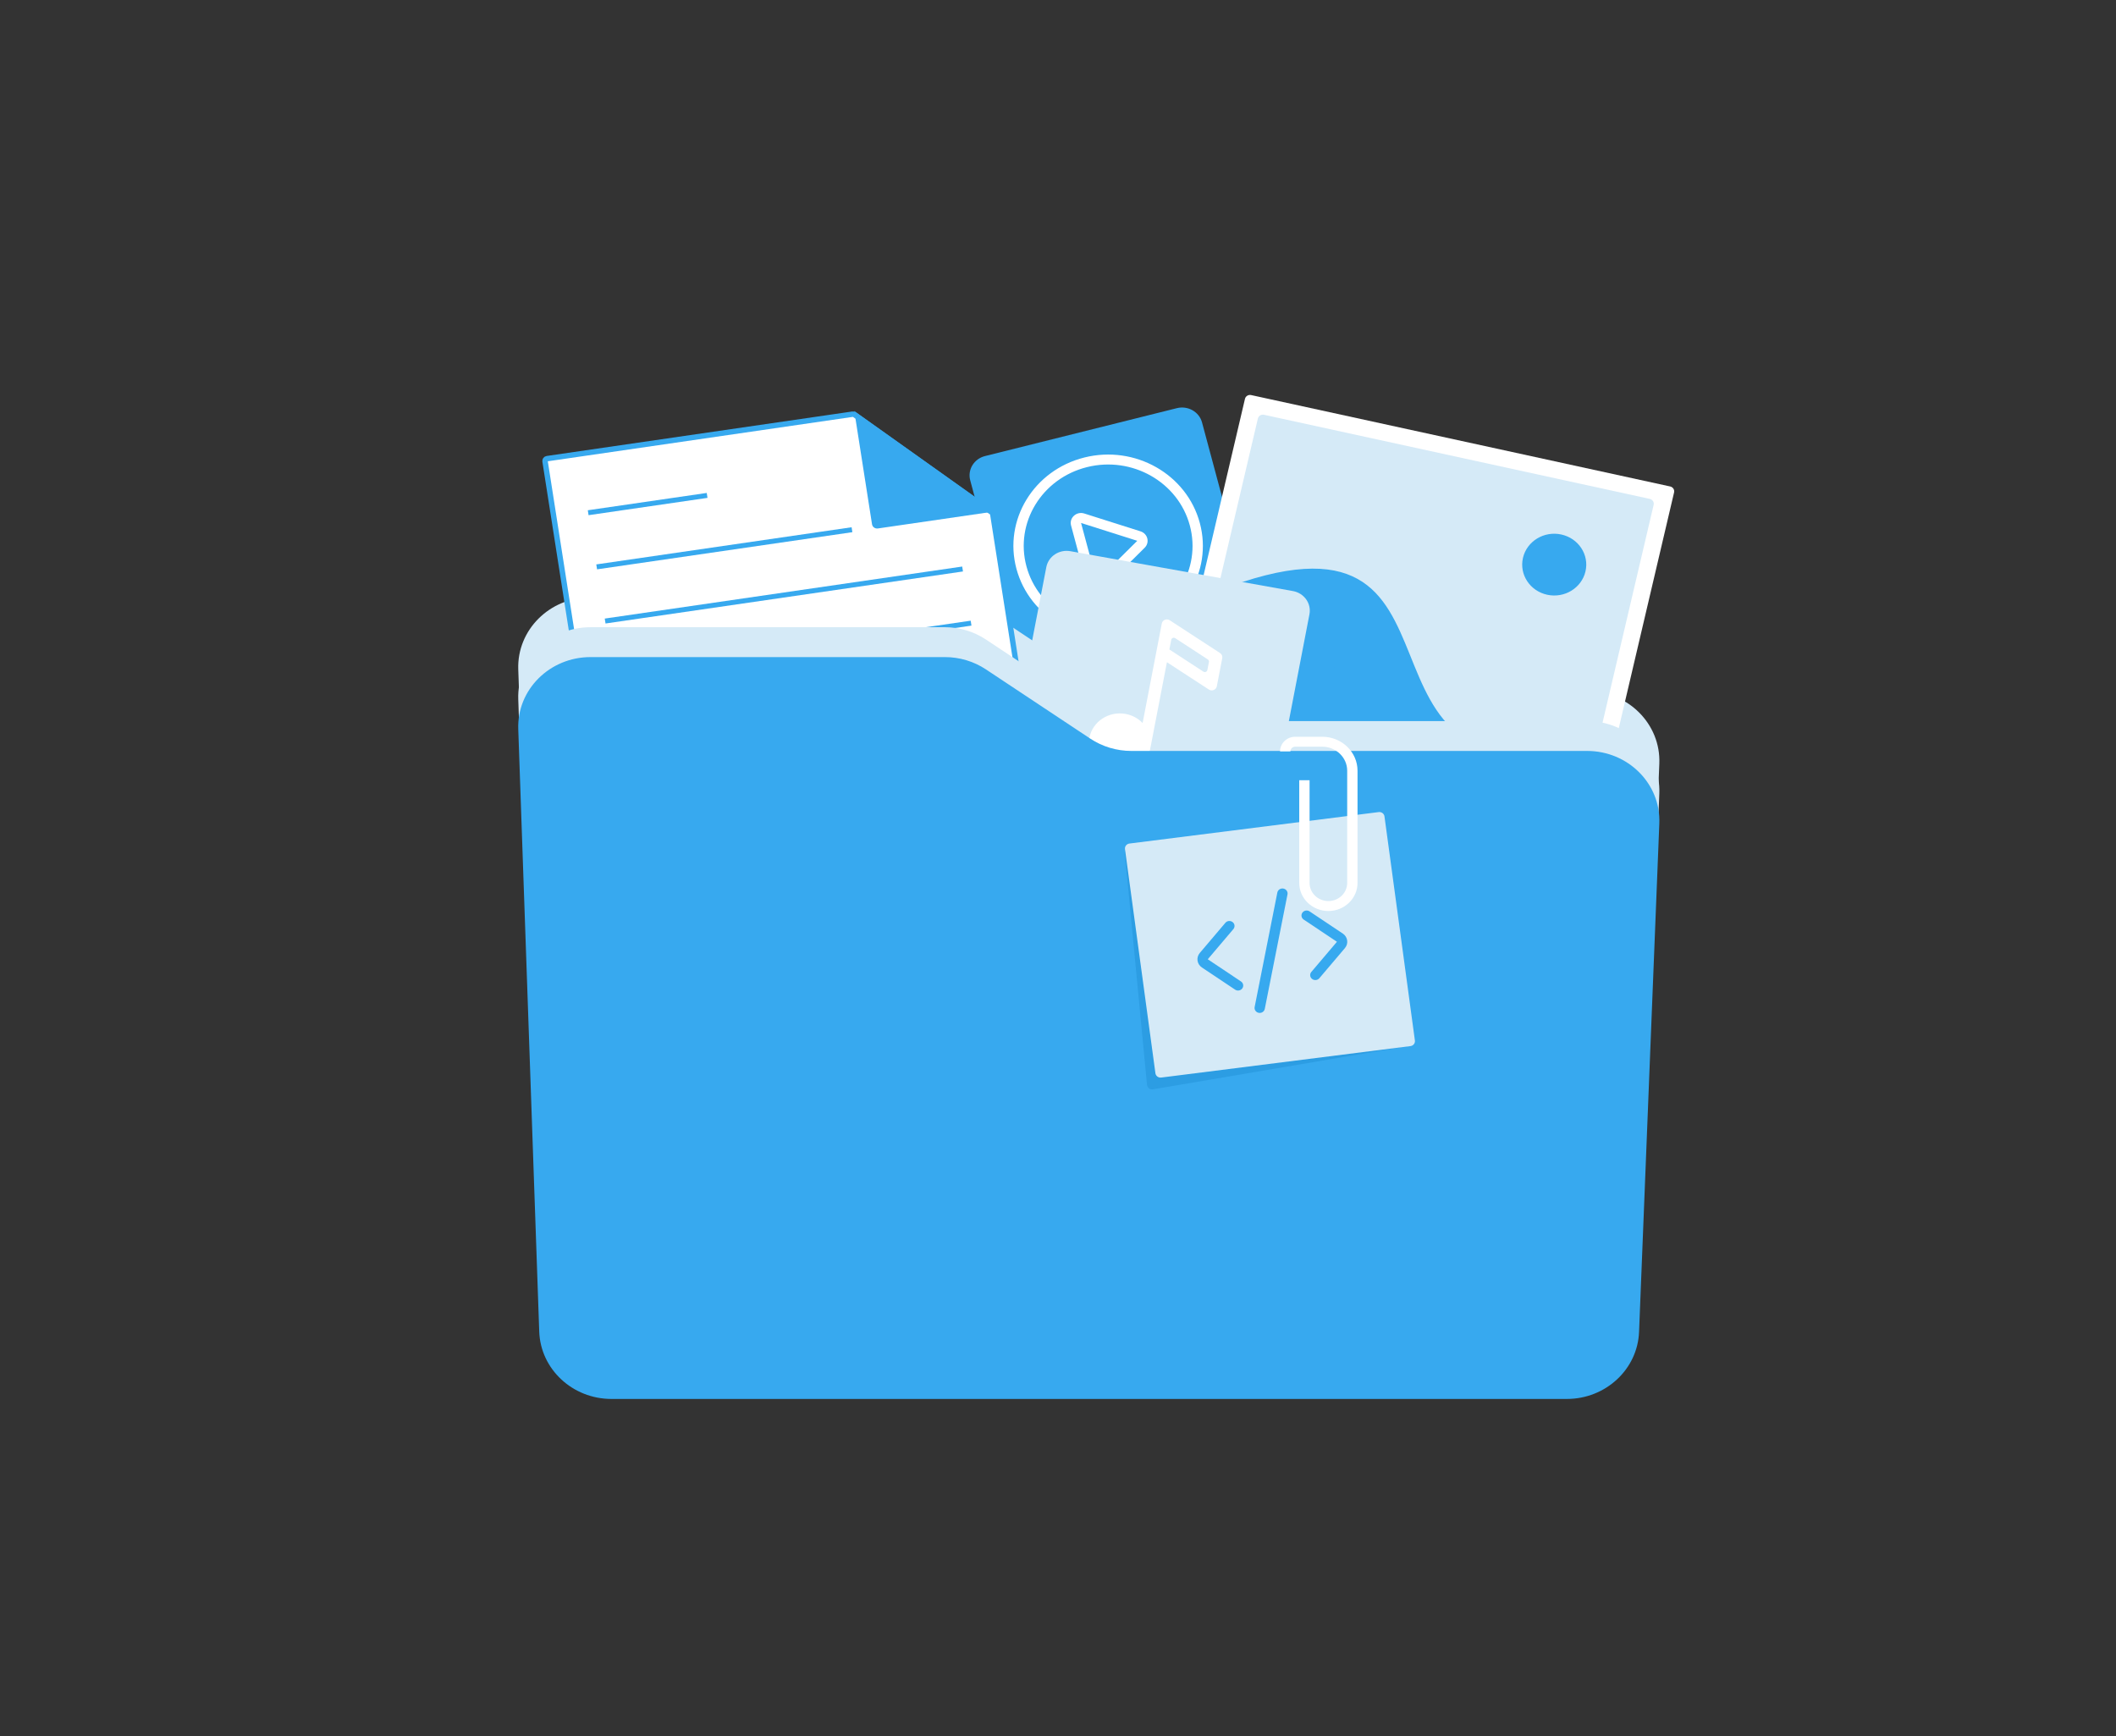 <svg width="390" height="320" viewBox="0 0 390 320" fill="none" xmlns="http://www.w3.org/2000/svg">
<rect x="0" y="0" width="390" height="320" fill="#333333" stroke="none"/>
<path d="M178.822 88.528C178.295 86.565 179.517 84.562 181.553 84.054L216.907 75.226C218.943 74.718 221.021 75.896 221.547 77.859L230.705 111.945C231.232 113.907 230.009 115.91 227.973 116.418L192.619 125.246C190.583 125.755 188.506 124.576 187.978 122.613L178.822 88.528Z" fill="#37A9EF"/>
<path fill-rule="evenodd" clip-rule="evenodd" d="M208.14 115.13C216.456 113.053 221.452 104.87 219.298 96.852C217.144 88.835 208.656 84.018 200.34 86.094C192.024 88.171 187.029 96.355 189.182 104.372C191.336 112.39 199.824 117.206 208.14 115.13ZM208.617 116.906C217.952 114.575 223.558 105.39 221.141 96.392C218.723 87.393 209.197 81.987 199.863 84.318C190.529 86.649 184.922 95.833 187.339 104.832C189.757 113.831 199.284 119.237 208.617 116.906Z" fill="white"/>
<path fill-rule="evenodd" clip-rule="evenodd" d="M197.406 96.846C197.029 95.44 198.414 94.188 199.844 94.642L210.205 97.929C211.542 98.353 211.956 99.98 210.975 100.952L203.489 108.369C202.455 109.394 200.654 108.934 200.282 107.549L197.406 96.846ZM209.61 99.673L199.249 96.385L202.125 107.089L209.61 99.673Z" fill="white"/>
<path d="M95.521 123.373C95.268 116.113 101.304 110.095 108.839 110.095H174.157C176.855 110.095 179.489 110.884 181.711 112.359L200.957 125.128C203.18 126.603 205.813 127.392 208.512 127.392H292.515C300.075 127.392 306.121 133.449 305.83 140.732L302.095 234.471C301.82 241.368 295.94 246.824 288.78 246.824H112.704C105.519 246.824 99.627 241.331 99.386 234.408L95.521 123.373Z" fill="#D5EAF7"/>
<path d="M100.458 85.003L100.458 85.002C100.425 84.793 100.574 84.569 100.835 84.531L100.835 84.531L157.14 76.335C157.264 76.317 157.388 76.348 157.485 76.417C157.485 76.417 157.485 76.417 157.485 76.417L182.799 94.436L182.8 94.436C182.895 94.504 182.955 94.603 182.971 94.706L182.971 94.706L195.229 172.987C195.262 173.197 195.113 173.422 194.852 173.46C194.852 173.46 194.852 173.46 194.852 173.46L116.557 184.856L116.556 184.856C116.292 184.895 116.073 184.718 116.039 184.503C116.039 184.503 116.039 184.503 116.039 184.503L100.458 85.003Z" fill="white" stroke="#37A9EF"/>
<path d="M183.453 94.247L157.455 75.758L160.722 96.627C160.801 97.129 161.286 97.474 161.806 97.398L183.453 94.247Z" fill="#37A9EF"/>
<path d="M108.338 94.044L130.258 90.853L130.4 91.761L108.48 94.951L108.338 94.044Z" fill="#37A9EF"/>
<path d="M109.901 104.025L156.959 97.175L157.101 98.083L110.044 104.932L109.901 104.025Z" fill="#37A9EF"/>
<path d="M111.463 114.006L177.344 104.417L177.486 105.324L111.605 114.914L111.463 114.006Z" fill="#37A9EF"/>
<path d="M113.027 123.987L178.907 114.397L179.05 115.305L113.169 124.894L113.027 123.987Z" fill="#37A9EF"/>
<path d="M114.589 133.967L180.469 124.379L180.611 125.286L114.731 134.875L114.589 133.967Z" fill="#37A9EF"/>
<path d="M116.153 143.949L182.034 134.36L182.176 135.267L116.296 144.856L116.153 143.949Z" fill="#37A9EF"/>
<path d="M117.716 153.93L183.597 144.341L183.739 145.248L117.859 154.837L117.716 153.93Z" fill="#37A9EF"/>
<path d="M119.278 163.911L185.158 154.321L185.301 155.229L119.42 164.818L119.278 163.911Z" fill="#37A9EF"/>
<path d="M120.841 173.892L186.721 164.303L186.864 165.211L120.983 174.799L120.841 173.892Z" fill="#37A9EF"/>
<path d="M229.461 73.508C229.577 73.013 230.087 72.703 230.599 72.815L307.831 89.659C308.343 89.77 308.665 90.262 308.549 90.757L285.52 188.904C285.404 189.398 284.894 189.709 284.381 189.597L207.151 172.754C206.638 172.642 206.316 172.15 206.432 171.656L229.461 73.508Z" fill="white"/>
<path d="M231.839 77.139C231.955 76.645 232.464 76.335 232.977 76.447L304.066 91.95C304.579 92.062 304.9 92.554 304.784 93.048L283.144 185.274C283.029 185.768 282.519 186.078 282.006 185.966L210.918 170.462C210.405 170.35 210.083 169.859 210.199 169.365L231.839 77.139Z" fill="#D5EAF7"/>
<path d="M282.934 186.169L294.549 136.67C243.11 151.219 276.788 88.527 224.38 108.926L209.989 170.26L282.934 186.169Z" fill="#37A9EF"/>
<path d="M282.934 186.169L291.534 149.515C248.001 161.334 264.741 107.19 221.059 123.078L209.988 170.261L282.934 186.169Z" fill="#37A9EF"/>
<path d="M296.058 106.157C294.859 111.267 289.589 114.473 284.288 113.317C278.987 112.161 275.662 107.081 276.861 101.971C278.06 96.86 283.33 93.654 288.63 94.811C293.932 95.967 297.257 101.047 296.058 106.157Z" fill="#D5EAF7"/>
<path d="M292.219 105.319C291.5 108.385 288.338 110.309 285.157 109.615C281.977 108.921 279.982 105.873 280.701 102.807C281.421 99.741 284.582 97.817 287.763 98.511C290.944 99.205 292.938 102.253 292.219 105.319Z" fill="#37A9EF"/>
<path d="M95.521 128.878C95.268 121.618 101.304 115.6 108.839 115.6H174.157C176.855 115.6 179.489 116.39 181.711 117.864L200.957 130.634C203.18 132.108 205.813 132.898 208.512 132.898H292.515C300.075 132.898 306.121 138.954 305.83 146.238L302.095 239.976C301.82 246.874 295.94 252.33 288.78 252.33H112.704C105.519 252.33 99.627 246.838 99.386 239.914L95.521 128.878Z" fill="#D5EAF7"/>
<path d="M192.847 104.526C193.231 102.534 195.218 101.218 197.285 101.588L238.296 108.936C240.363 109.306 241.728 111.222 241.344 113.215L233.723 152.754C233.338 154.748 231.351 156.063 229.284 155.693L188.273 148.345C186.205 147.974 184.841 146.058 185.225 144.066L192.847 104.526Z" fill="#D5EAF7"/>
<path fill-rule="evenodd" clip-rule="evenodd" d="M214.131 114.914C214.256 114.263 215.032 113.95 215.599 114.321L224.871 120.362C225.185 120.567 225.344 120.932 225.275 121.29L224.272 126.494C224.146 127.144 223.37 127.457 222.803 127.086L215.075 122.051L212.077 137.604L212.065 137.602C212.05 137.722 212.031 137.842 212.008 137.962C211.436 140.934 208.461 142.892 205.365 142.337C202.269 141.782 200.223 138.924 200.795 135.954C201.368 132.983 204.343 131.025 207.439 131.58C208.701 131.806 209.788 132.414 210.595 133.258L214.131 114.914ZM216.606 117.62C216.322 117.435 215.935 117.591 215.872 117.916L215.527 119.702L221.796 123.787C222.08 123.973 222.468 123.816 222.531 123.491L222.818 122C222.853 121.821 222.773 121.638 222.616 121.536L216.606 117.62Z" fill="white"/>
<path d="M95.521 134.384C95.268 127.124 101.304 121.106 108.839 121.106H174.157C176.855 121.106 179.489 121.896 181.711 123.37L200.957 136.139C203.18 137.613 205.813 138.403 208.512 138.403H292.515C300.075 138.403 306.121 144.46 305.83 151.743L302.095 245.481C301.82 252.38 295.94 257.836 288.78 257.836H112.704C105.519 257.836 99.627 252.343 99.386 245.419L95.521 134.384Z" fill="#37A9EF"/>
<path d="M207.308 157.211C207.26 156.709 207.641 156.264 208.161 156.214L252.595 151.89C253.098 151.842 253.552 152.18 253.63 152.662L259.99 191.799C260.07 192.294 259.725 192.758 259.214 192.845L212.519 200.768C211.971 200.862 211.457 200.483 211.406 199.949L207.308 157.211Z" fill="#2C9DE3"/>
<path d="M207.346 156.499C207.277 155.997 207.645 155.536 208.166 155.47L254.105 149.672C254.626 149.606 255.104 149.961 255.172 150.463L260.781 191.773C260.849 192.275 260.483 192.736 259.961 192.801L214.023 198.6C213.501 198.665 213.024 198.311 212.955 197.809L207.346 156.499Z" fill="#D5EAF7"/>
<path fill-rule="evenodd" clip-rule="evenodd" d="M227.188 169.95C227.595 170.27 227.654 170.849 227.322 171.241L222.604 176.8L228.728 180.89C229.161 181.179 229.268 181.75 228.969 182.167C228.669 182.584 228.077 182.688 227.645 182.399L221.52 178.309C220.606 177.699 220.427 176.467 221.131 175.638L225.849 170.079C226.182 169.686 226.782 169.629 227.188 169.95Z" fill="#37A9EF"/>
<path fill-rule="evenodd" clip-rule="evenodd" d="M240.045 168.208C239.746 168.625 239.854 169.196 240.286 169.485L246.41 173.575L241.692 179.134C241.359 179.526 241.419 180.105 241.826 180.426C242.233 180.746 242.833 180.689 243.166 180.296L247.884 174.737C248.588 173.908 248.407 172.676 247.495 172.066L241.37 167.976C240.938 167.687 240.344 167.791 240.045 168.208Z" fill="#37A9EF"/>
<path fill-rule="evenodd" clip-rule="evenodd" d="M236.542 163.767C237.058 163.862 237.396 164.343 237.298 164.841L233.112 185.944C233.013 186.442 232.515 186.768 231.999 186.673C231.483 186.578 231.144 186.097 231.243 185.599L235.428 164.496C235.527 163.998 236.026 163.672 236.542 163.767Z" fill="#37A9EF"/>
<path fill-rule="evenodd" clip-rule="evenodd" d="M238.727 137.623C238.232 137.623 237.831 138.01 237.831 138.487H235.927C235.927 136.997 237.181 135.788 238.727 135.788H243.706C247.295 135.788 250.205 138.593 250.205 142.053V162.728C250.205 165.587 247.8 167.905 244.833 167.905C241.868 167.905 239.463 165.587 239.463 162.728V143.804H241.366V162.728C241.366 164.573 242.919 166.07 244.833 166.07C246.748 166.07 248.301 164.573 248.301 162.728V142.053C248.301 139.607 246.244 137.623 243.706 137.623H238.727Z" fill="white"/>
</svg>
